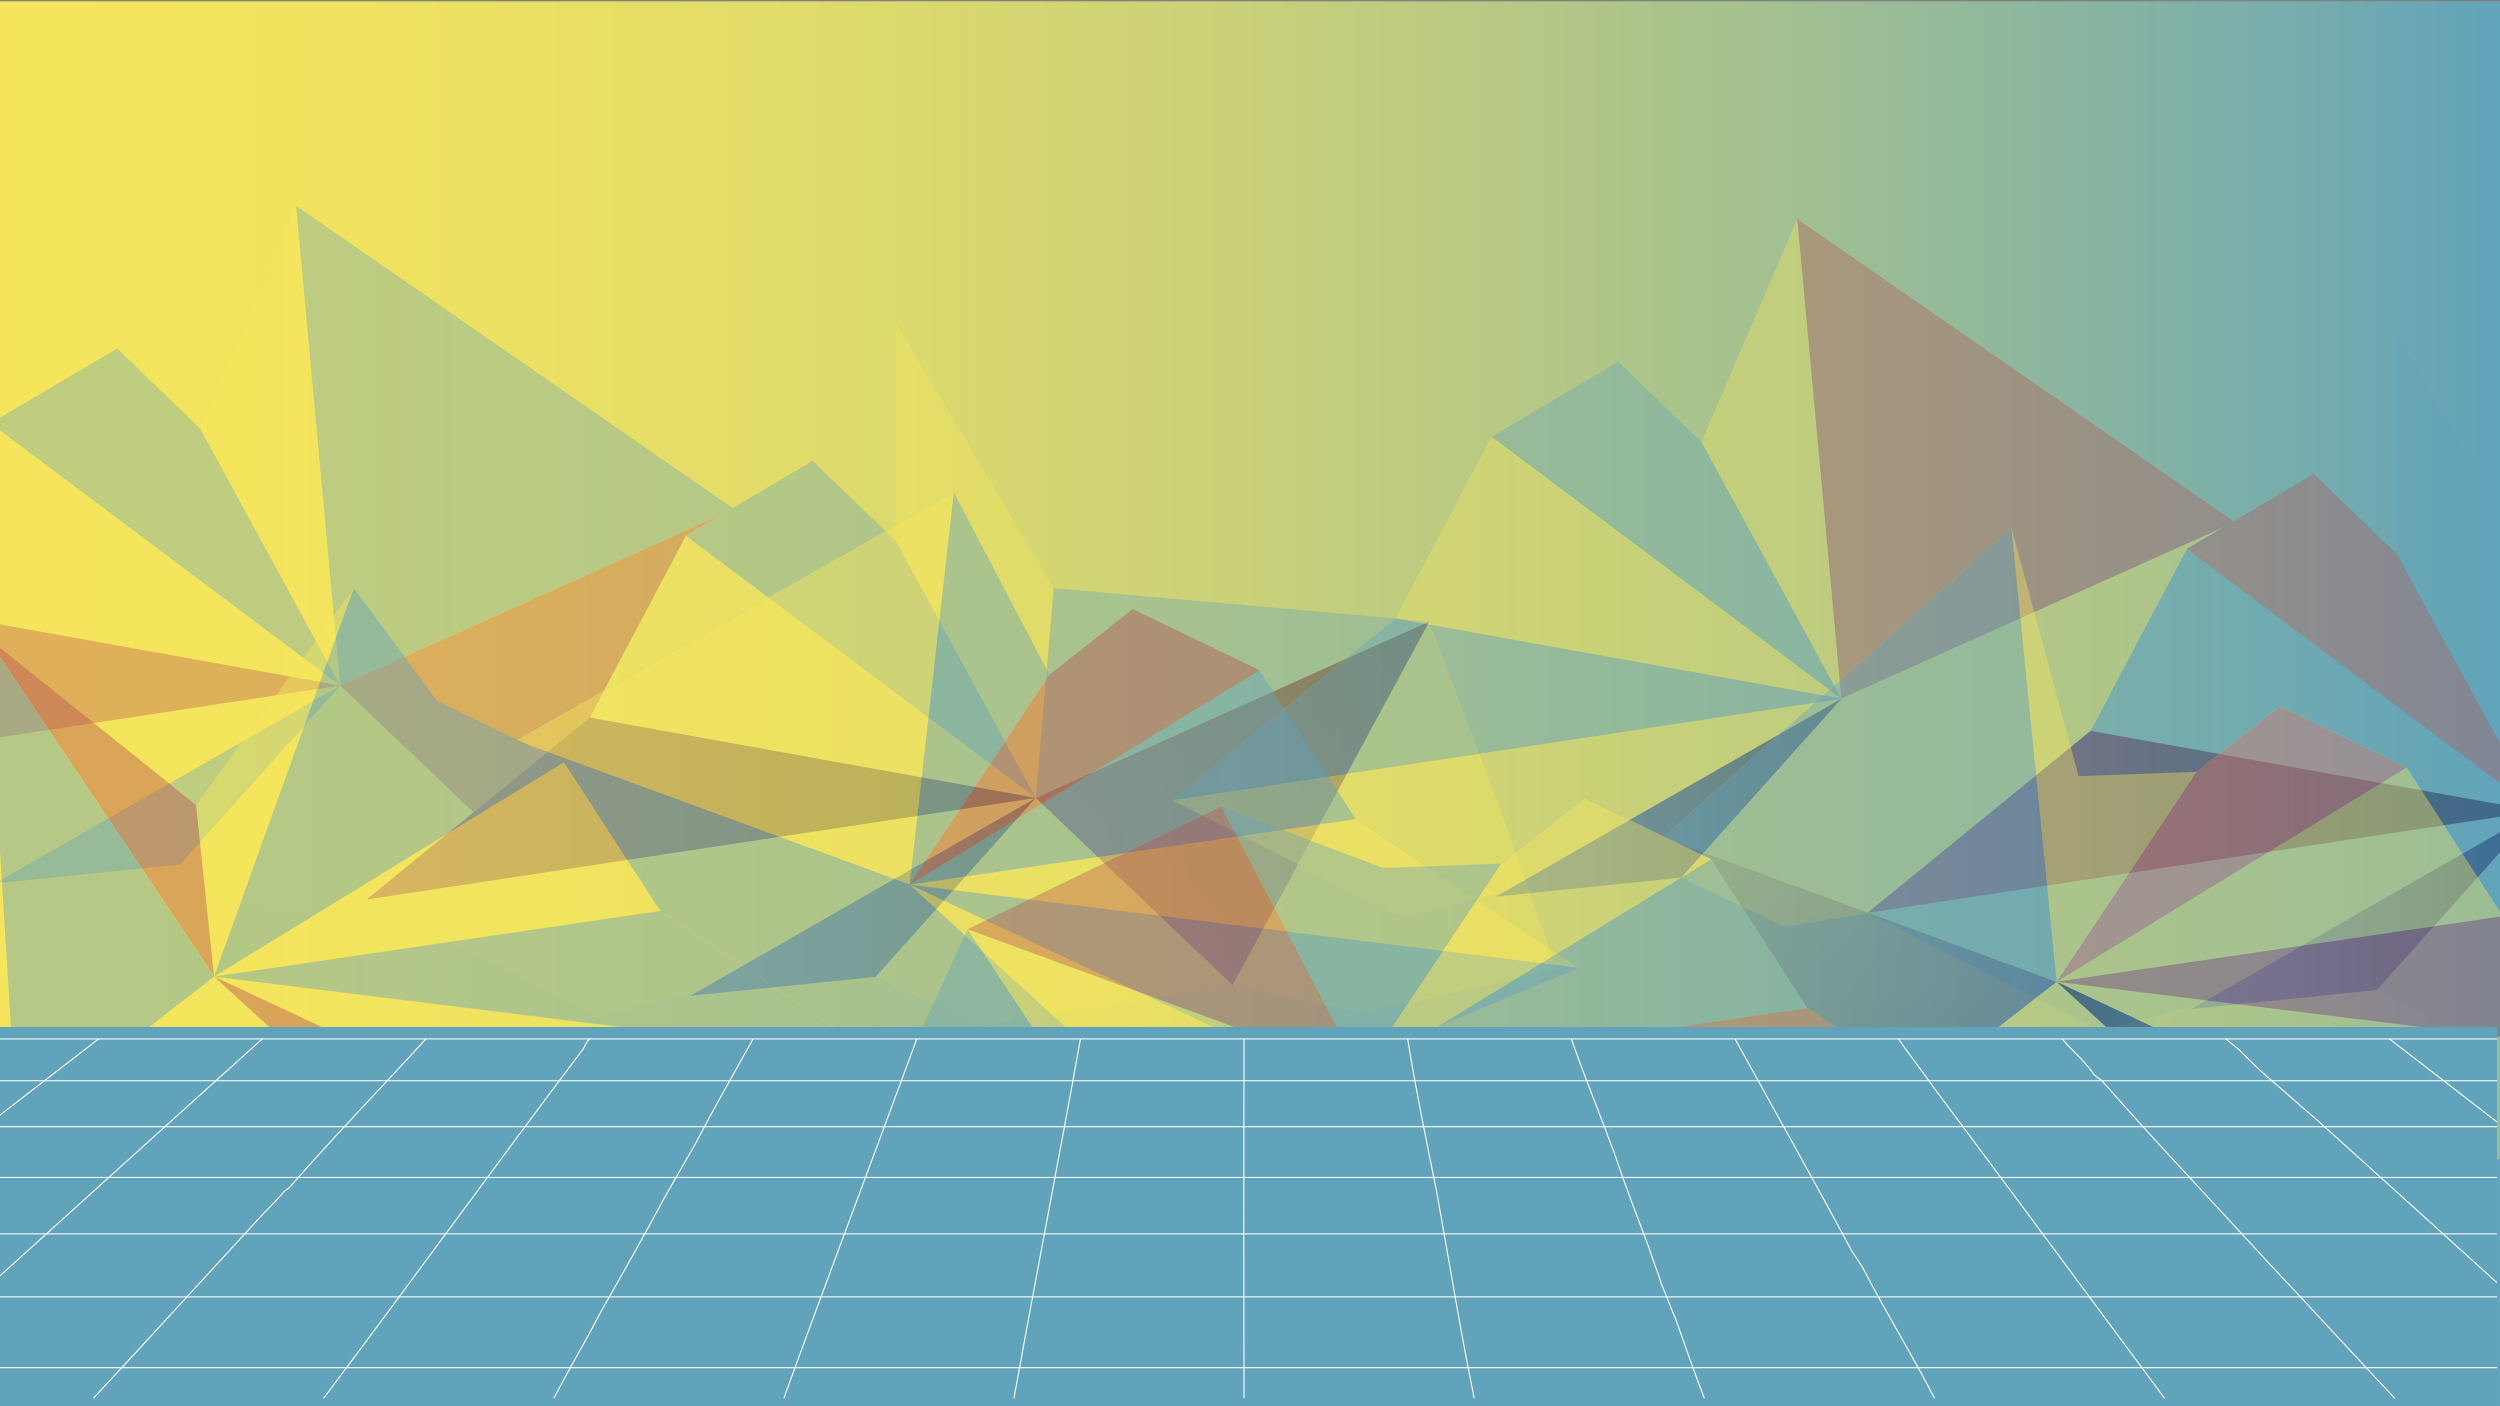 <?xml version="1.0" encoding="utf-8"?>
<!-- Generator: Adobe Illustrator 22.1.0, SVG Export Plug-In . SVG Version: 6.00 Build 0)  -->
<svg version="1.1" id="Слой_1" xmlns="http://www.w3.org/2000/svg" xmlns:xlink="http://www.w3.org/1999/xlink" x="0px" y="0px"
	 viewBox="0 0 1920 1080" style="enable-background:new 0 0 1920 1080;" xml:space="preserve">
<rect x="0" y="0" width="1920" height="1080" fill="#808080" stroke="none"/>
<style type="text/css">
	.st0{fill:url(#SVGID_1_);}
	.st1{opacity:0.36;}
	.st2{fill:#F6E55C;}
	.st3{fill:#61A3BB;}
	.st4{fill:#B75253;}
	.st5{fill:url(#SVGID_2_);}
	.st6{fill:url(#SVGID_3_);}
	.st7{fill:url(#SVGID_4_);}
	.st8{fill:url(#SVGID_5_);}
	.st9{fill:url(#SVGID_6_);}
	.st10{fill:url(#SVGID_7_);}
	.st11{fill:url(#SVGID_8_);}
	.st12{fill:url(#SVGID_9_);}
	.st13{opacity:0.43;}
	.st14{opacity:0.39;}
	.st15{fill:url(#SVGID_10_);}
	.st16{fill:url(#SVGID_11_);}
	.st17{fill:#E07061;}
	.st18{fill:url(#SVGID_12_);}
	.st19{clip-path:url(#SVGID_14_);}
	.st20{fill:none;stroke:#FFFFFF;stroke-width:0.846;stroke-miterlimit:10;}
</style>
<g>
	<linearGradient id="SVGID_1_" gradientUnits="userSpaceOnUse" x1="1929.413" y1="541.5" x2="-6.806" y2="541.5">
		<stop  offset="0" style="stop-color:#61A3BB"/>
		<stop  offset="0.109" style="stop-color:#7CAFAA"/>
		<stop  offset="0.311" style="stop-color:#A7C28E"/>
		<stop  offset="0.507" style="stop-color:#CAD178"/>
		<stop  offset="0.691" style="stop-color:#E2DC69"/>
		<stop  offset="0.86" style="stop-color:#F1E35F"/>
		<stop  offset="1" style="stop-color:#F6E55C"/>
	</linearGradient>
	<rect x="-6.8" y="1" class="st0" width="1936.2" height="1081"/>
	<g class="st1">
		<g>
			<path class="st2" d="M563.7,390.9L227.4,158l-73.6,171.3L90,267.6l-97.4,57.5l-73.9,139.7l-171.3,139.7l178,90.4l94.1-24.7
				l118.9-6.4l79.2,37.8l194.9-31.4c0,0,90.7,20.5,100.8,20.5c10.1,0,147.8-32.9,147.8-32.9l-40.3-115.1L563.7,390.9z"/>
			<polygon class="st3" points="227.4,158 261.3,526.5 563.7,390.9 			"/>
			<polygon class="st4" points="261.3,526.5 412.5,670.3 563.7,390.9 			"/>
			<polygon class="st3" points="261.3,526.5 138.3,663.9 -4.1,678.5 			"/>
			<polygon class="st3" points="261.3,526.5 153.8,329.3 90,267.6 -7.4,325.1 			"/>
			<polygon class="st4" points="261.3,526.5 -81.4,464.9 -252.7,604.6 			"/>
		</g>
		<g>
			<path class="st2" d="M1097.8,477.2l-288.5-25.5L688.1,247.9L688,415.5l-63.8-61.6l-97.4,57.5l-73.9,139.7L281.5,690.8l178,90.4
				l94.1-24.7l118.9-6.4l79.2,37.8l194.9-31.4c0,0,90.7,20.5,100.8,20.5c10.1,0,147.8-32.9,147.8-32.9l-40.3-115.1L1097.8,477.2z"/>
			<polygon class="st3" points="809.3,451.7 795.5,612.8 1097.8,477.2 			"/>
			
				<linearGradient id="SVGID_2_" gradientUnits="userSpaceOnUse" x1="375.223" y1="360.732" x2="1030.907" y2="1016.415" gradientTransform="matrix(-1 0 0 1 1570.212 0)">
				<stop  offset="0" style="stop-color:#000030"/>
				<stop  offset="0.105" style="stop-color:#070034"/>
				<stop  offset="0.253" style="stop-color:#19003D"/>
				<stop  offset="0.428" style="stop-color:#38004E"/>
				<stop  offset="0.624" style="stop-color:#630064"/>
				<stop  offset="0.833" style="stop-color:#990080"/>
				<stop  offset="1" style="stop-color:#C9009A"/>
			</linearGradient>
			<polygon class="st5" points="795.5,612.8 946.6,756.6 1097.8,477.2 			"/>
			
				<linearGradient id="SVGID_3_" gradientUnits="userSpaceOnUse" x1="774.758" y1="688.788" x2="1040.153" y2="688.788" gradientTransform="matrix(-1 0 0 1 1570.212 0)">
				<stop  offset="0" style="stop-color:#000030"/>
				<stop  offset="0.123" style="stop-color:#000D4F"/>
				<stop  offset="0.322" style="stop-color:#001F7A"/>
				<stop  offset="0.514" style="stop-color:#002D9D"/>
				<stop  offset="0.696" style="stop-color:#0038B5"/>
				<stop  offset="0.863" style="stop-color:#003EC4"/>
				<stop  offset="1" style="stop-color:#0040C9"/>
			</linearGradient>
			<polygon class="st6" points="795.5,612.8 672.5,750.2 530.1,764.8 			"/>
			<polygon class="st3" points="795.5,612.8 688,415.5 624.1,353.9 526.7,411.4 			"/>
			
				<linearGradient id="SVGID_4_" gradientUnits="userSpaceOnUse" x1="757.961" y1="620.99" x2="1538.166" y2="620.99" gradientTransform="matrix(-1 0 0 1 1570.212 0)">
				<stop  offset="0" style="stop-color:#000030"/>
				<stop  offset="0.105" style="stop-color:#070034"/>
				<stop  offset="0.253" style="stop-color:#19003D"/>
				<stop  offset="0.428" style="stop-color:#38004E"/>
				<stop  offset="0.624" style="stop-color:#630064"/>
				<stop  offset="0.833" style="stop-color:#990080"/>
				<stop  offset="1" style="stop-color:#C9009A"/>
			</linearGradient>
			<polygon class="st7" points="795.5,612.8 452.8,551.1 281.5,690.8 			"/>
		</g>
	</g>
	<g class="st1">
		<g>
			<path class="st2" d="M1716.6,401l-336.3-232.9l-73.6,171.3l-63.8-61.6l-97.4,57.5L1071.6,475L900.2,614.7l178,90.4l94.1-24.7
				l118.9-6.4l79.2,37.8l194.9-31.4c0,0,90.7,20.5,100.8,20.5c10.1,0,147.8-32.9,147.8-32.9L1773.7,553L1716.6,401z"/>
			<polygon class="st4" points="1380.3,168.1 1414.2,536.6 1716.6,401 			"/>
			<polygon class="st2" points="1414.2,536.6 1565.4,680.4 1716.6,401 			"/>
			
				<linearGradient id="SVGID_5_" gradientUnits="userSpaceOnUse" x1="155.994" y1="612.614" x2="421.389" y2="612.614" gradientTransform="matrix(-1 0 0 1 1570.212 0)">
				<stop  offset="0" style="stop-color:#000030"/>
				<stop  offset="0.123" style="stop-color:#000D4F"/>
				<stop  offset="0.322" style="stop-color:#001F7A"/>
				<stop  offset="0.514" style="stop-color:#002D9D"/>
				<stop  offset="0.696" style="stop-color:#0038B5"/>
				<stop  offset="0.863" style="stop-color:#003EC4"/>
				<stop  offset="1" style="stop-color:#0040C9"/>
			</linearGradient>
			<polygon class="st8" points="1414.2,536.6 1291.2,674 1148.8,688.6 			"/>
			<polygon class="st3" points="1414.2,536.6 1306.7,339.4 1242.9,277.7 1145.5,335.3 			"/>
			<polygon class="st3" points="1414.2,536.6 1071.6,475 900.2,614.7 			"/>
		</g>
		<g>
			<path class="st3" d="M2250.7,487.3l-288.5-25.5L1841,258l-0.2,167.6L1777,364l-97.4,57.5l-73.9,139.7L1434.4,701l178,90.4
				l94.1-24.7l118.9-6.4l79.2,37.8l194.9-31.4c0,0,90.7,20.5,100.8,20.5c10.1,0,147.8-32.9,147.8-32.9l-40.3-115.1L2250.7,487.3z"/>
			
				<linearGradient id="SVGID_6_" gradientUnits="userSpaceOnUse" x1="-378.156" y1="698.901" x2="-112.761" y2="698.901" gradientTransform="matrix(-1 0 0 1 1570.212 0)">
				<stop  offset="0" style="stop-color:#000030"/>
				<stop  offset="0.123" style="stop-color:#000D4F"/>
				<stop  offset="0.322" style="stop-color:#001F7A"/>
				<stop  offset="0.514" style="stop-color:#002D9D"/>
				<stop  offset="0.696" style="stop-color:#0038B5"/>
				<stop  offset="0.863" style="stop-color:#003EC4"/>
				<stop  offset="1" style="stop-color:#0040C9"/>
			</linearGradient>
			<polygon class="st9" points="1948.4,622.9 1825.4,760.3 1683,774.9 			"/>
			<polygon class="st4" points="1948.4,622.9 1840.9,425.7 1777,364 1679.6,421.5 			"/>
			
				<linearGradient id="SVGID_7_" gradientUnits="userSpaceOnUse" x1="-394.953" y1="631.104" x2="385.252" y2="631.104" gradientTransform="matrix(-1 0 0 1 1570.212 0)">
				<stop  offset="0" style="stop-color:#000030"/>
				<stop  offset="0.105" style="stop-color:#070034"/>
				<stop  offset="0.253" style="stop-color:#19003D"/>
				<stop  offset="0.428" style="stop-color:#38004E"/>
				<stop  offset="0.624" style="stop-color:#630064"/>
				<stop  offset="0.833" style="stop-color:#990080"/>
				<stop  offset="1" style="stop-color:#C9009A"/>
			</linearGradient>
			<polygon class="st10" points="1948.4,622.9 1605.7,561.3 1434.4,701 			"/>
		</g>
	</g>
	<g class="st13">
		<g>
			<path class="st3" d="M396.2,568.6l336.3-190.4l73.6,140.1l63.8-50.4l97.4,47l73.9,114.2l171.3,114.2l-178,73.9L940.5,797
				l-118.9-5.3l-79.2,30.9L547.4,797c0,0-90.7,16.8-100.8,16.8c-10.1,0-147.8-26.9-147.8-26.9l40.3-94.1L396.2,568.6z"/>
			<polygon class="st2" points="732.5,378.1 698.6,679.4 396.2,568.6 			"/>
			<polygon class="st3" points="698.6,679.4 547.4,797 396.2,568.6 			"/>
			<polygon class="st2" points="698.6,679.4 821.6,791.8 964,803.7 			"/>
			<polygon class="st4" points="698.6,679.4 806.1,518.2 869.9,467.8 967.3,514.8 			"/>
			<polygon class="st2" points="698.6,679.4 1041.2,629.1 1212.6,743.3 			"/>
		</g>
		<g>
			<path class="st2" d="M-10.2,489.2l160.8,129.1l121.1-166.6l0.2,137.1l63.8-50.4l97.4,47l73.9,114.2l171.3,114.2l-178,73.9
				l-94.1-20.2l-118.9-5.3l-79.2,30.9L13.3,867.6c0,0-90.7,16.8-100.8,16.8c-10.1,0-147.8-26.9-147.8-26.9l40.3-94.1L-10.2,489.2z"
				/>
			<polygon class="st4" points="150.6,618.3 164.4,750 -10.2,489.2 			"/>
			<polygon class="st3" points="164.4,750 13.3,867.6 -10.2,489.2 			"/>
			<polygon class="st4" points="164.4,750 287.4,862.3 429.8,874.3 			"/>
			<polygon class="st3" points="164.4,750 271.7,451.7 335.8,538.3 433.2,585.4 			"/>
			<polygon class="st3" points="164.4,750 507.1,699.6 678.4,813.8 			"/>
		</g>
	</g>
	<g class="st14">
		<g>
			<path class="st2" d="M1277.2,643.1l267.6-237.5l51.6,190.5l90.7-3.4l63.8-50.4l97.4,47l73.9,114.2l171.3,114.2l-178,73.9
				l-94.1-20.2l-118.9-5.3l-79.2,30.9l-194.9-25.6c0,0-90.7,16.8-100.8,16.8c-10.1,0-147.8-26.9-147.8-26.9l40.3-94.1L1277.2,643.1z
				"/>
			<polygon class="st3" points="1544.8,405.6 1579.5,754 1277.2,643.1 			"/>
			<linearGradient id="SVGID_8_" gradientUnits="userSpaceOnUse" x1="1204.973" y1="513.799" x2="1823.623" y2="1132.45">
				<stop  offset="0" style="stop-color:#61A3BB"/>
				<stop  offset="0.208" style="stop-color:#497BA7"/>
				<stop  offset="0.585" style="stop-color:#223986"/>
				<stop  offset="0.859" style="stop-color:#091071"/>
				<stop  offset="1" style="stop-color:#000069"/>
			</linearGradient>
			<polygon class="st11" points="1579.5,754 1428.4,871.6 1277.2,643.1 			"/>
			<linearGradient id="SVGID_9_" gradientUnits="userSpaceOnUse" x1="1579.549" y1="816.147" x2="1844.944" y2="816.147">
				<stop  offset="0" style="stop-color:#000030"/>
				<stop  offset="0.123" style="stop-color:#000D4F"/>
				<stop  offset="0.322" style="stop-color:#001F7A"/>
				<stop  offset="0.514" style="stop-color:#002D9D"/>
				<stop  offset="0.696" style="stop-color:#0038B5"/>
				<stop  offset="0.863" style="stop-color:#003EC4"/>
				<stop  offset="1" style="stop-color:#0040C9"/>
			</linearGradient>
			<polygon class="st12" points="1579.5,754 1702.5,866.3 1844.9,878.3 			"/>
			<polygon class="st17" points="1579.5,754 1687.1,592.7 1750.9,542.4 1848.3,589.4 			"/>
			<polygon class="st4" points="1579.5,754 1922.2,703.6 2093.5,817.8 			"/>
		</g>
		<g>
			<path class="st3" d="M743.1,713.7l194.8-94.1l124.3,47l90.7-3.4l63.8-50.4l97.4,47l73.9,114.2l171.3,114.2l-178,73.9l-94.1-20.2
				l-118.9-5.3l-79.2,30.9l-194.9-25.6c0,0-90.7,16.8-100.8,16.8c-10.1,0-147.8-26.9-147.8-26.9l40.3-94.1L743.1,713.7z"/>
			<polygon class="st4" points="937.9,619.6 1045.4,824.5 743.1,713.7 			"/>
			<polygon class="st2" points="1045.4,824.5 894.2,942.1 743.1,713.7 			"/>
			<linearGradient id="SVGID_10_" gradientUnits="userSpaceOnUse" x1="1045.399" y1="886.695" x2="1310.794" y2="886.695">
				<stop  offset="0" style="stop-color:#000030"/>
				<stop  offset="0.123" style="stop-color:#000D4F"/>
				<stop  offset="0.322" style="stop-color:#001F7A"/>
				<stop  offset="0.514" style="stop-color:#002D9D"/>
				<stop  offset="0.696" style="stop-color:#0038B5"/>
				<stop  offset="0.863" style="stop-color:#003EC4"/>
				<stop  offset="1" style="stop-color:#0040C9"/>
			</linearGradient>
			<polygon class="st15" points="1045.4,824.5 1168.4,936.9 1310.8,948.8 			"/>
			<polygon class="st2" points="1045.4,824.5 1152.9,663.3 1216.7,612.9 1314.2,659.9 			"/>
			<polygon class="st4" points="1045.4,824.5 1388.1,774.2 1559.4,888.4 			"/>
		</g>
	</g>
	<rect x="-6.8" y="788.7" class="st3" width="1924.5" height="294.3"/>
	<g>
		<defs>
			<rect id="SVGID_13_" x="-6.8" y="788.7" width="1924.5" height="413.3"/>
		</defs>
		<clipPath id="SVGID_11_">
			<use xlink:href="#SVGID_13_"  style="overflow:visible;"/>
		</clipPath>
		<g style="clip-path:url(#SVGID_11_);">
			<path class="st20" d="M1960.8,797.9H-49.9L-1480.2,1764h4871.4L1960.8,797.9z M-307.7,1301v-218h2476v218H-307.7z"/>
			<line class="st20" x1="-423.7" y1="1050.4" x2="2334.6" y2="1050.4"/>
			<line class="st20" x1="-343.2" y1="996" x2="2254.1" y2="996"/>
			<line class="st20" x1="-271.6" y1="947.6" x2="2182.5" y2="947.6"/>
			<line class="st20" x1="-207.5" y1="904.3" x2="2118.4" y2="904.3"/>
			<line class="st20" x1="-149.8" y1="865.3" x2="2060.7" y2="865.3"/>
			<line class="st20" x1="-97.5" y1="830" x2="2008.4" y2="830"/>
			<line class="st20" x1="1835.1" y1="797.9" x2="3086.7" y2="1764"/>
			<path class="st20" d="M1709.5,797.9c2.8,2.1,5.8,5.1,8.8,7.1c8,8,15,15,23,22c13,11,25,22,38,33c81,73,158,143,236.8,214"/>
			<path class="st20" d="M1583.8,797.9c7.5,9.1,16.5,16.1,23.5,26.1c2,3,5,4,7,6c43,49,85,93,129,141c33,35,64,69,95.9,102.9"/>
			<path class="st20" d="M1458.1,797.9c8.1,12.1,17.1,23.1,26.1,36.1c62,83,119,160,178.2,239.9"/>
			<path class="st20" d="M1332.5,797.9c29.8,54.1,59.8,107.1,89.8,163.1c3,4,5,8,8,12c18,35,38,67,55.4,100.8"/>
			<path class="st20" d="M1206.8,797.9c10.5,30.1,22.5,59.1,33.5,89.1c8,24,17,47,26,71c3,10,7,19,10,29c4,9,7,18,11,27
				c7,20,14,40,21.6,59.8"/>
			<path class="st20" d="M1081.1,797.9c6.2,39.1,14.2,77.1,22.2,117.1c10,55,18,106,28.9,158.9"/>
			<path class="st20" d="M955.4,797.9c-0.2,92.1-0.2,184.1,0,275.9"/>
			<path class="st20" d="M829.8,797.9c-16.5,92.1-34.5,184.1-51.1,276"/>
			<path class="st20" d="M704.1,797.9C670.3,890,635.3,982,602,1073.8"/>
			<path class="st20" d="M578.4,797.9C563.3,825,548.3,851,534.3,878c-8,14-15,26-23,40c-16,30-32,58-49,88c-12,23-25,45-37,67.8"/>
			<path class="st20" d="M452.8,797.9c-2.5,2.1-3.5,5.1-4.5,7.1c-70,93-133,180-199.8,268.9"/>
			<path class="st20" d="M327.1,797.9C292.3,836,257.3,872,222.3,912c-1,1-3,2-4,3c-5,6-10,11-16,17c-45,49-87,95-130.6,141.9"/>
			<path class="st20" d="M201.4,797.9C111.3,879,24.3,958-67.7,1041c-13,11-25,22-37.4,33"/>
			<path class="st20" d="M75.7,797.9C-43.7,890-162.7,982-281.8,1073.9"/>
		</g>
	</g>
</g>
</svg>

